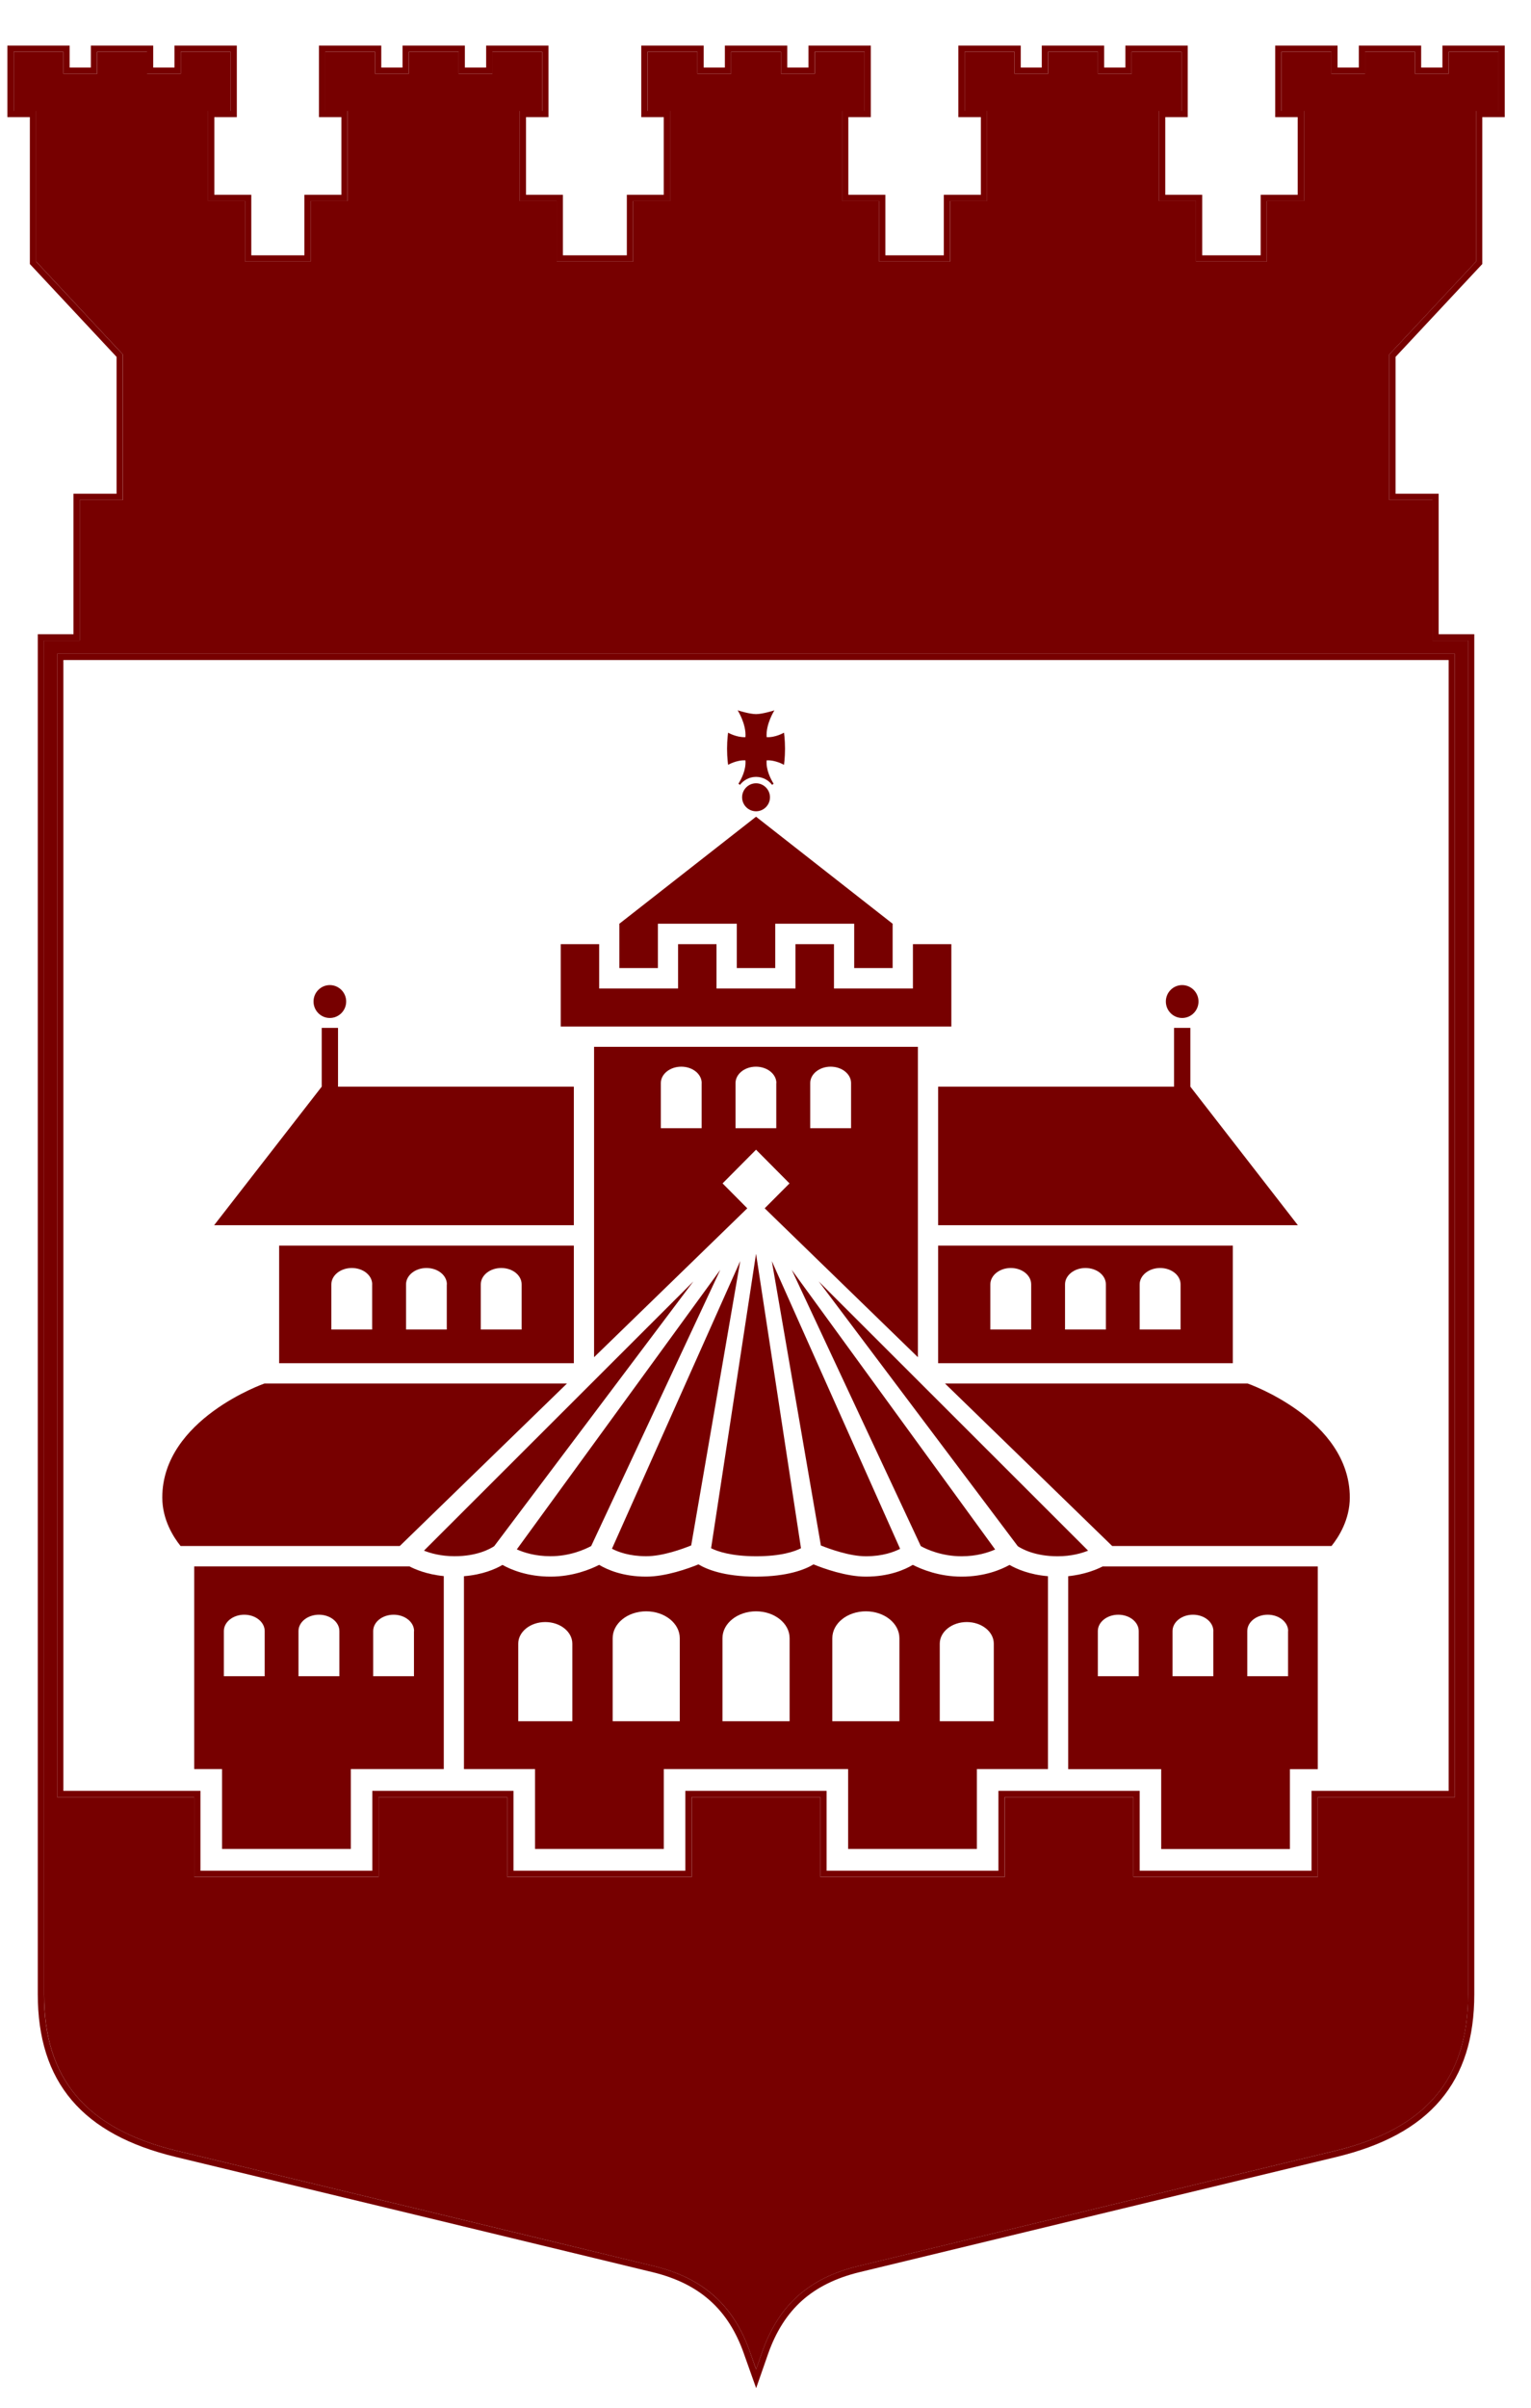 <svg width="28" height="44" viewBox="0 0 28 44" fill="none" xmlns="http://www.w3.org/2000/svg">
<path fill-rule="evenodd" clip-rule="evenodd" d="M3.666 32.727V34.186H6.809V32.727H9.391V34.186H12.534V32.727H15.117V34.186H18.26V32.727H20.843V34.186H23.986V32.727H26.494V12.062H1.159V32.727H3.666ZM1.045 11.948H26.608V32.842H24.1V34.3H20.729V32.842H18.374V34.3H15.003V32.842H12.648V34.3H9.277V32.842H6.923V34.3H3.551V32.842H1.045V11.948ZM1.273 0.833V1.234H1.662V0.833H2.802V1.234H3.191V0.833H4.331V2.141H3.92V3.559H4.596V4.666H5.567V3.559H6.244V2.141H5.833V0.833H6.973V1.234H7.362V0.833H8.502V1.234H8.891V0.833H10.031V2.141H9.62V3.559H10.295V4.666H11.464V3.559H12.139V2.141H11.728V0.833H12.869V1.234H13.257V0.833H14.398V1.234H14.786V0.833H15.926V2.141H15.515V3.559H16.192V4.666H17.261V3.559H17.939V2.141H17.527V0.833H18.668V1.234H19.053V0.833H20.193V1.234H20.582V0.833H21.722V2.141H21.311V3.559H21.987V4.666H23.056V3.559H23.733V2.141H23.322V0.833H24.462V1.234H24.851V0.833H25.991V1.234H26.38V0.833H27.52V2.141H27.109V4.825L25.523 6.522V9.023H26.311V11.59H26.963V36.443C26.963 37.238 26.765 37.883 26.342 38.38C25.92 38.877 25.286 39.213 24.442 39.417C21.878 40.035 18.282 40.902 15.718 41.523C15.285 41.628 14.94 41.8 14.668 42.042C14.397 42.285 14.193 42.604 14.048 43.014M14.048 43.014L13.829 43.642L13.606 43.015L13.606 43.014C13.462 42.605 13.258 42.285 12.986 42.043C12.715 41.8 12.37 41.629 11.936 41.523C9.374 40.902 5.778 40.035 3.213 39.417C2.368 39.213 1.735 38.877 1.313 38.381C0.89 37.884 0.691 37.239 0.691 36.443V11.59H1.344V9.023H2.132V6.522L0.546 4.825V2.141H0.135V0.833H1.273M0.66 2.027V4.78L2.246 6.477V9.137H1.458V11.705H0.805V36.443C0.805 37.997 1.579 38.905 3.24 39.306C5.805 39.924 9.401 40.791 11.963 41.412C12.859 41.631 13.415 42.127 13.714 42.976L13.828 43.298L13.941 42.976C14.239 42.127 14.796 41.629 15.692 41.412C18.255 40.791 21.851 39.924 24.415 39.306C26.076 38.905 26.849 37.995 26.849 36.443V11.705H26.197V9.137H25.409V6.477L26.995 4.78V2.027H27.406V0.947H26.494V1.348H25.877V0.947H24.965V1.348H24.348V0.947H23.436V2.027H23.847V3.673H23.17V4.78H21.873V3.673H21.197V2.027H21.608V0.947H20.696V1.348H20.079V0.947H19.167V1.348H18.554V0.947H17.642V2.027H18.053V3.673H17.375V4.78H16.078V3.673H15.401V2.027H15.812V0.947H14.9V1.348H14.283V0.947H13.371V1.348H12.755V0.947H11.842V2.027H12.254V3.673H11.578V4.78H10.181V3.673H9.506V2.027H9.917V0.947H9.005V1.348H8.388V0.947H7.476V1.348H6.859V0.947H5.947V2.027H6.358V3.673H5.681V4.78H4.482V3.673H3.806V2.027H4.217V0.947H3.305V1.348H2.688V0.947H1.776V1.348H1.159V0.947H0.249V2.027H0.66Z" fill="#770000"/>
<path d="M13.827 14.314C13.687 14.314 13.572 14.429 13.572 14.57C13.572 14.711 13.687 14.826 13.827 14.826C13.967 14.826 14.082 14.711 14.082 14.57C14.082 14.43 13.967 14.314 13.827 14.314Z" fill="#770000"/>
<path d="M13.316 13.977C13.316 13.977 13.297 13.852 13.297 13.683C13.297 13.515 13.316 13.389 13.316 13.389C13.316 13.389 13.471 13.479 13.633 13.471C13.652 13.234 13.491 12.981 13.491 12.981C13.491 12.981 13.706 13.05 13.827 13.05C13.948 13.05 14.163 12.981 14.163 12.981C14.163 12.981 14.002 13.234 14.021 13.471C14.183 13.481 14.338 13.389 14.338 13.389C14.338 13.389 14.357 13.513 14.357 13.683C14.357 13.85 14.338 13.977 14.338 13.977C14.338 13.977 14.183 13.886 14.021 13.895C14.006 14.069 14.098 14.241 14.148 14.322L14.121 14.343C14.052 14.254 13.946 14.197 13.827 14.197C13.708 14.197 13.602 14.254 13.533 14.343L13.505 14.322C13.556 14.241 13.648 14.069 13.633 13.895C13.471 13.886 13.316 13.977 13.316 13.977Z" fill="#770000"/>
<path d="M13.827 14.925L16.325 16.881V17.691H15.622V16.881H14.178V17.691H13.475V16.881H12.032V17.691H11.327V16.881L13.827 14.925Z" fill="#770000"/>
<path d="M10.958 17.254V18.064H12.401V17.254H13.104V18.064H14.548V17.254H15.252V18.064H16.696V17.254H17.399V18.759H10.255V17.254H10.958Z" fill="#770000"/>
<path d="M21.919 18.302C21.919 18.137 21.785 18.002 21.62 18.002C21.455 18.002 21.322 18.137 21.322 18.302C21.322 18.468 21.455 18.603 21.62 18.603C21.785 18.603 21.919 18.468 21.919 18.302Z" fill="#770000"/>
<path d="M21.472 19.858V18.784H21.77V19.858L23.736 22.39H17.157V19.858H21.472Z" fill="#770000"/>
<path d="M18.859 24.296V23.471C18.859 23.305 18.693 23.172 18.486 23.172C18.28 23.172 18.112 23.307 18.112 23.471V24.296H18.859ZM20.225 24.296V23.471C20.225 23.305 20.059 23.172 19.851 23.172C19.646 23.172 19.478 23.307 19.478 23.471V24.296H20.225ZM21.591 24.296V23.471C21.591 23.305 21.424 23.172 21.217 23.172C21.012 23.172 20.843 23.307 20.843 23.471V24.296H21.591ZM22.547 24.912H17.157V22.763H22.547V24.912Z" fill="#770000"/>
<path d="M5.734 18.302C5.734 18.137 5.867 18.002 6.032 18.002C6.197 18.002 6.331 18.137 6.331 18.302C6.331 18.468 6.197 18.603 6.032 18.603C5.867 18.603 5.734 18.468 5.734 18.302Z" fill="#770000"/>
<path d="M6.182 19.858V18.784H5.884V19.858L3.916 22.39H10.495V19.858H6.182Z" fill="#770000"/>
<path d="M9.54 23.471C9.54 23.305 9.374 23.172 9.167 23.172C8.961 23.172 8.793 23.306 8.793 23.471V24.296H9.54V23.471ZM8.173 23.471C8.173 23.305 8.007 23.172 7.799 23.172C7.594 23.172 7.426 23.306 7.426 23.471V24.296H8.171V23.471H8.173ZM6.807 23.471C6.807 23.305 6.641 23.172 6.434 23.172C6.228 23.172 6.06 23.306 6.06 23.471V24.296H6.806V23.471H6.807ZM10.495 24.912H5.105V22.763H10.495V24.912Z" fill="#770000"/>
<path d="M20.341 28.253L17.283 25.283H22.818C22.818 25.283 24.686 25.934 24.686 27.366C24.686 27.769 24.485 28.086 24.352 28.252H20.341V28.253Z" fill="#770000"/>
<path d="M7.311 28.253L10.369 25.283H4.836C4.836 25.283 2.968 25.934 2.968 27.366C2.968 27.769 3.169 28.086 3.302 28.252H7.311V28.253Z" fill="#770000"/>
<path d="M9.038 28.256L12.68 23.418L7.754 28.337C7.868 28.383 8.06 28.439 8.312 28.439C8.721 28.44 8.96 28.307 9.038 28.256ZM10.812 28.253L13.173 23.205L9.452 28.314C9.583 28.373 9.792 28.439 10.066 28.439C10.421 28.44 10.699 28.314 10.812 28.253ZM12.641 28.242L13.538 23.045L11.192 28.302C11.304 28.361 11.51 28.439 11.818 28.439C12.115 28.44 12.481 28.307 12.641 28.242ZM13.827 28.44C14.286 28.44 14.535 28.352 14.649 28.293L13.827 22.912L13.005 28.293C13.119 28.35 13.368 28.439 13.827 28.44ZM16.462 28.304L14.116 23.047L15.013 28.243C15.173 28.307 15.539 28.44 15.836 28.44C16.144 28.44 16.35 28.361 16.462 28.304ZM18.2 28.316L14.48 23.206L16.841 28.255C16.952 28.316 17.227 28.44 17.585 28.44C17.862 28.44 18.071 28.373 18.2 28.316ZM19.9 28.337L14.974 23.418L18.614 28.256C18.694 28.309 18.933 28.44 19.342 28.44C19.595 28.44 19.788 28.383 19.9 28.337Z" fill="#770000"/>
<path d="M20.826 30.632V29.807C20.826 29.643 20.659 29.508 20.452 29.508C20.246 29.508 20.078 29.642 20.078 29.807V30.632H20.826ZM23.559 29.807C23.559 29.643 23.392 29.508 23.185 29.508C22.979 29.508 22.811 29.642 22.811 29.807V30.632H23.557V29.807H23.559ZM22.191 29.807C22.191 29.643 22.025 29.508 21.818 29.508C21.612 29.508 21.444 29.642 21.444 29.807V30.632H22.19V29.807H22.191ZM20.165 28.626H24.1V32.331H23.591V33.79H21.237V32.331H19.536V28.804C19.85 28.772 20.07 28.675 20.165 28.626Z" fill="#770000"/>
<path d="M7.573 29.807C7.573 29.643 7.406 29.508 7.199 29.508C6.993 29.508 6.825 29.641 6.825 29.807V30.632H7.571V29.807H7.573ZM4.841 30.632V29.807C4.841 29.643 4.675 29.508 4.467 29.508C4.262 29.508 4.094 29.641 4.094 29.807V30.632H4.841ZM6.207 30.632V29.807C6.207 29.643 6.04 29.508 5.833 29.508C5.628 29.508 5.459 29.641 5.459 29.807V30.632H6.207ZM8.116 28.802V32.329H6.416V33.788H4.061V32.329H3.552V28.625H7.488C7.584 28.675 7.803 28.772 8.116 28.802Z" fill="#770000"/>
<path d="M9.478 31.455H10.467V30.037C10.467 29.819 10.245 29.642 9.973 29.642C9.7 29.642 9.478 29.819 9.478 30.037V31.455ZM11.205 31.455H12.432V29.937C12.432 29.666 12.158 29.446 11.818 29.446C11.479 29.446 11.205 29.666 11.205 29.937V31.455ZM13.213 31.455H14.441V29.937C14.441 29.666 14.166 29.446 13.827 29.446C13.488 29.446 13.213 29.666 13.213 29.937V31.455ZM15.222 31.455H16.449V29.937C16.449 29.666 16.175 29.446 15.836 29.446C15.496 29.446 15.222 29.666 15.222 29.937V31.455ZM17.187 31.455H18.175V30.037C18.175 29.819 17.954 29.642 17.681 29.642C17.409 29.642 17.187 29.819 17.187 30.037V31.455ZM9.19 28.598C9.343 28.684 9.645 28.812 10.068 28.812C10.475 28.812 10.797 28.679 10.958 28.597C11.104 28.684 11.389 28.812 11.818 28.812C12.177 28.812 12.588 28.664 12.774 28.588C12.925 28.679 13.241 28.81 13.822 28.812H13.829C14.409 28.81 14.728 28.68 14.878 28.588C15.064 28.664 15.477 28.812 15.834 28.812C16.263 28.812 16.549 28.684 16.694 28.597C16.855 28.679 17.177 28.812 17.585 28.812C18.008 28.812 18.308 28.684 18.463 28.598C18.592 28.672 18.827 28.776 19.166 28.804V32.329H17.866V33.788H15.511V32.329H12.14V33.788H9.785V32.329H8.485V28.804C8.824 28.777 9.061 28.674 9.19 28.598Z" fill="#770000"/>
<path d="M15.565 20.617V19.792C15.565 19.628 15.398 19.493 15.191 19.493C14.986 19.493 14.818 19.627 14.818 19.792V20.617H15.565ZM14.199 19.792C14.199 19.628 14.031 19.493 13.825 19.493C13.62 19.493 13.452 19.627 13.452 19.792V20.617H14.197V19.792H14.199ZM12.833 19.792C12.833 19.628 12.667 19.493 12.46 19.493C12.254 19.493 12.086 19.627 12.086 19.792V20.617H12.832V19.792H12.833ZM14.439 21.626L13.827 21.01L13.215 21.626L13.667 22.081L10.865 24.802V19.13H16.787V24.802L13.985 22.081L14.439 21.626Z" fill="#770000"/>
<path d="M1.046 32.842H3.552V34.301H6.923V32.842H9.278V34.301H12.649V32.842H15.004V34.301H18.375V32.842H20.729V34.301H24.1V32.842H26.608V11.948H1.046V32.842ZM1.16 0.947V1.348H1.777V0.947H2.689V1.348H3.306V0.947H4.218V2.027H3.807V3.673H4.482V4.78H5.681V3.673H6.359V2.027H5.947V0.947H6.859V1.348H7.476V0.947H8.388V1.348H9.005V0.947H9.917V2.027H9.506V3.673H10.182V4.78H11.579V3.673H12.254V2.027H11.843V0.947H12.755V1.348H13.372V0.947H14.284V1.348H14.901V0.947H15.813V2.027H15.402V3.673H16.079V4.78H17.376V3.673H18.053V2.027H17.642V0.947H18.554V1.348H19.168V0.947H20.08V1.348H20.697V0.947H21.609V2.027H21.198V3.673H21.873V4.78H23.17V3.673H23.847V2.027H23.436V0.947H24.348V1.348H24.965V0.947H25.877V1.348H26.494V0.947H27.406V2.027H26.995V4.78L25.409 6.477V9.137H26.197V11.705H26.85V36.443C26.85 37.995 26.076 38.906 24.415 39.306C21.852 39.924 18.256 40.791 15.692 41.413C14.796 41.629 14.24 42.127 13.941 42.977L13.829 43.298L13.714 42.977C13.416 42.127 12.859 41.631 11.963 41.413C9.402 40.791 5.805 39.924 3.24 39.306C1.579 38.906 0.806 37.997 0.806 36.443V11.705H1.458V9.137H2.247V6.477L0.661 4.78V2.027H0.249V0.947H1.16Z" fill="#770000"/>
</svg>
